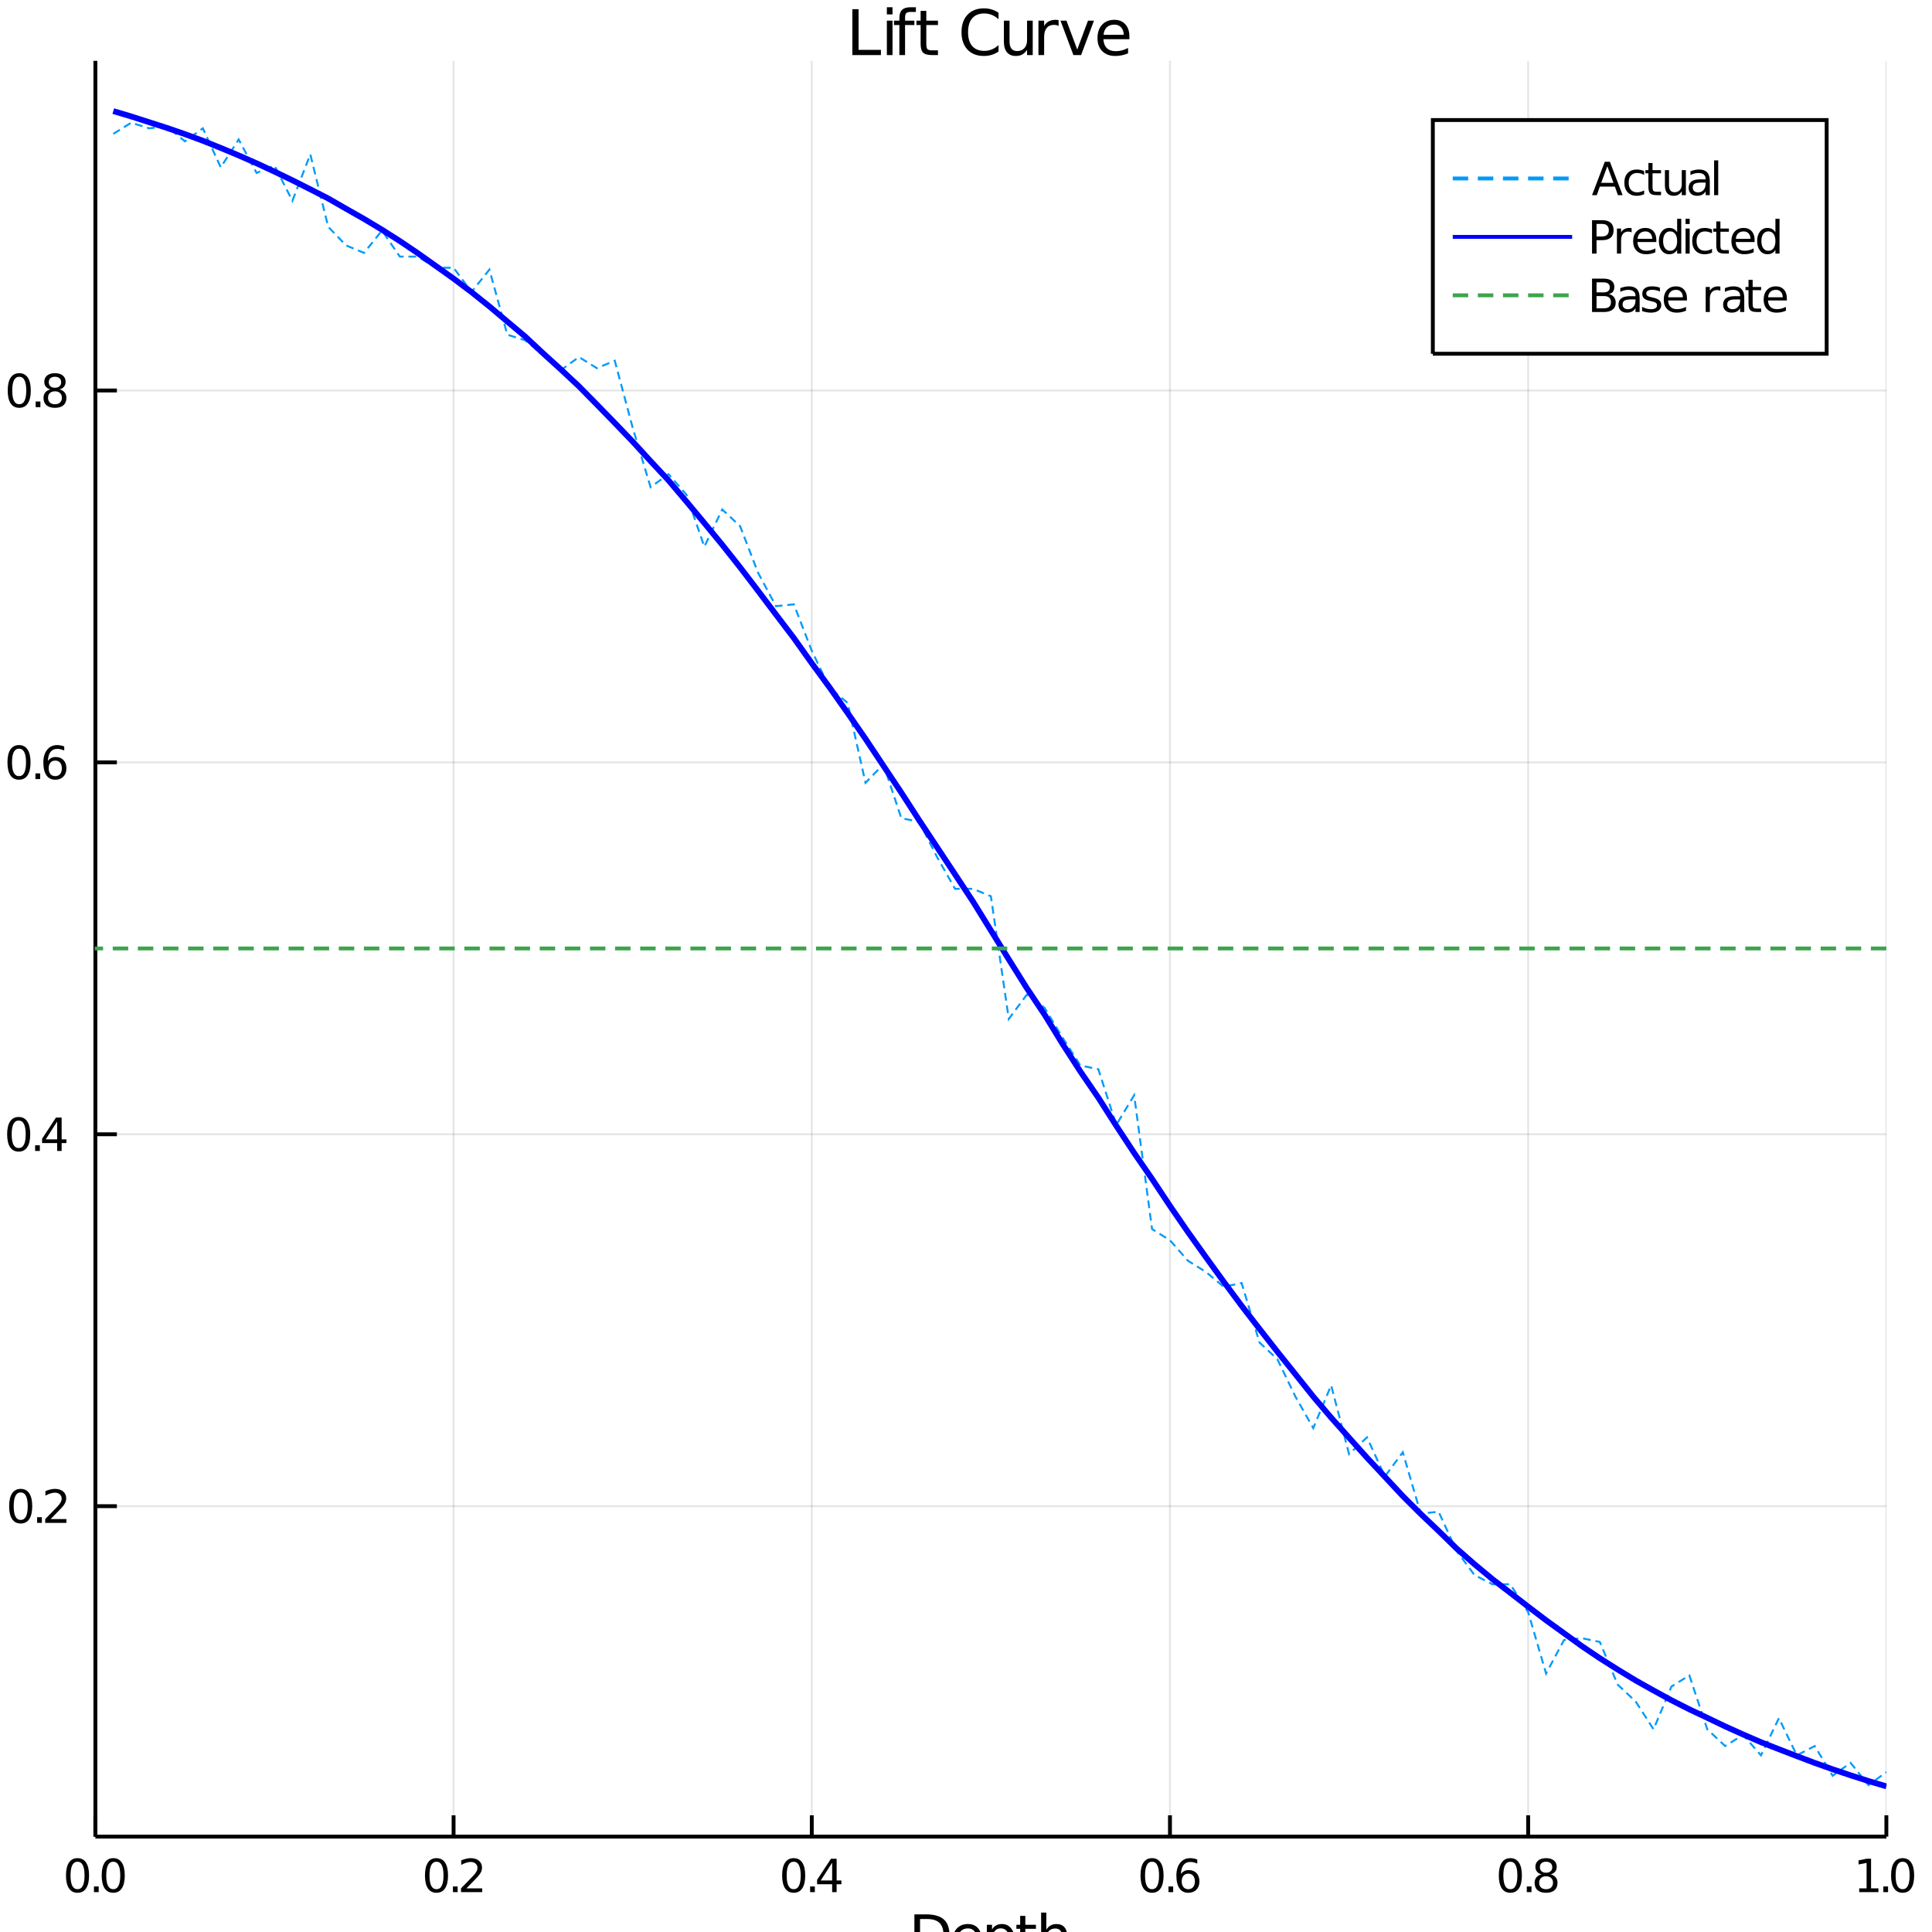 <?xml version="1.0" encoding="utf-8"?>
<svg xmlns="http://www.w3.org/2000/svg" xmlns:xlink="http://www.w3.org/1999/xlink" width="500" height="500" viewBox="0 0 2000 2000">
<rect x="0" y="0" width="2000" height="2000" fill="#333333" stroke="none"/>
<defs>
  <clipPath id="clip340">
    <rect x="0" y="0" width="2000" height="2000"/>
  </clipPath>
</defs>
<path clip-path="url(#clip340)" d="
M0 2000 L2000 2000 L2000 0 L0 0  Z
  " fill="#ffffff" fill-rule="evenodd" fill-opacity="1"/>
<defs>
  <clipPath id="clip341">
    <rect x="400" y="200" width="1401" height="1401"/>
  </clipPath>
</defs>
<path clip-path="url(#clip340)" d="
M98.74 1901.26 L1952.76 1901.26 L1952.76 62.992 L98.74 62.992  Z
  " fill="#ffffff" fill-rule="evenodd" fill-opacity="1"/>
<defs>
  <clipPath id="clip342">
    <rect x="98" y="62" width="1855" height="1839"/>
  </clipPath>
</defs>
<polyline clip-path="url(#clip342)" style="stroke:#000000; stroke-width:2; stroke-opacity:0.1; fill:none" points="
  98.74,1901.26 98.74,62.992 
  "/>
<polyline clip-path="url(#clip342)" style="stroke:#000000; stroke-width:2; stroke-opacity:0.1; fill:none" points="
  469.543,1901.26 469.543,62.992 
  "/>
<polyline clip-path="url(#clip342)" style="stroke:#000000; stroke-width:2; stroke-opacity:0.1; fill:none" points="
  840.346,1901.26 840.346,62.992 
  "/>
<polyline clip-path="url(#clip342)" style="stroke:#000000; stroke-width:2; stroke-opacity:0.1; fill:none" points="
  1211.15,1901.26 1211.15,62.992 
  "/>
<polyline clip-path="url(#clip342)" style="stroke:#000000; stroke-width:2; stroke-opacity:0.1; fill:none" points="
  1581.95,1901.26 1581.95,62.992 
  "/>
<polyline clip-path="url(#clip342)" style="stroke:#000000; stroke-width:2; stroke-opacity:0.1; fill:none" points="
  1952.76,1901.26 1952.76,62.992 
  "/>
<polyline clip-path="url(#clip340)" style="stroke:#000000; stroke-width:4; stroke-opacity:1; fill:none" points="
  98.74,1901.26 1952.76,1901.26 
  "/>
<polyline clip-path="url(#clip340)" style="stroke:#000000; stroke-width:4; stroke-opacity:1; fill:none" points="
  98.74,1901.26 98.74,1879.2 
  "/>
<polyline clip-path="url(#clip340)" style="stroke:#000000; stroke-width:4; stroke-opacity:1; fill:none" points="
  469.543,1901.26 469.543,1879.2 
  "/>
<polyline clip-path="url(#clip340)" style="stroke:#000000; stroke-width:4; stroke-opacity:1; fill:none" points="
  840.346,1901.26 840.346,1879.2 
  "/>
<polyline clip-path="url(#clip340)" style="stroke:#000000; stroke-width:4; stroke-opacity:1; fill:none" points="
  1211.15,1901.26 1211.15,1879.2 
  "/>
<polyline clip-path="url(#clip340)" style="stroke:#000000; stroke-width:4; stroke-opacity:1; fill:none" points="
  1581.95,1901.26 1581.95,1879.2 
  "/>
<polyline clip-path="url(#clip340)" style="stroke:#000000; stroke-width:4; stroke-opacity:1; fill:none" points="
  1952.76,1901.26 1952.76,1879.2 
  "/>
<path clip-path="url(#clip340)" d="M 0 0 M80.257 1927.25 Q76.645 1927.25 74.817 1930.82 Q73.011 1934.36 73.011 1941.49 Q73.011 1948.59 74.817 1952.16 Q76.645 1955.7 80.257 1955.7 Q83.891 1955.7 85.696 1952.16 Q87.525 1948.59 87.525 1941.49 Q87.525 1934.36 85.696 1930.82 Q83.891 1927.25 80.257 1927.25 M80.257 1923.55 Q86.067 1923.55 89.122 1928.15 Q92.201 1932.74 92.201 1941.49 Q92.201 1950.21 89.122 1954.82 Q86.067 1959.4 80.257 1959.4 Q74.446 1959.4 71.368 1954.82 Q68.312 1950.21 68.312 1941.49 Q68.312 1932.74 71.368 1928.15 Q74.446 1923.55 80.257 1923.55 Z" fill="#000000" fill-rule="evenodd" fill-opacity="1" /><path clip-path="url(#clip340)" d="M 0 0 M97.27 1952.85 L102.154 1952.85 L102.154 1958.73 L97.27 1958.73 L97.27 1952.85 Z" fill="#000000" fill-rule="evenodd" fill-opacity="1" /><path clip-path="url(#clip340)" d="M 0 0 M117.224 1927.25 Q113.613 1927.25 111.784 1930.82 Q109.979 1934.36 109.979 1941.49 Q109.979 1948.59 111.784 1952.16 Q113.613 1955.7 117.224 1955.7 Q120.858 1955.7 122.664 1952.16 Q124.492 1948.59 124.492 1941.49 Q124.492 1934.36 122.664 1930.82 Q120.858 1927.25 117.224 1927.25 M117.224 1923.55 Q123.034 1923.55 126.09 1928.15 Q129.168 1932.74 129.168 1941.49 Q129.168 1950.21 126.09 1954.82 Q123.034 1959.4 117.224 1959.4 Q111.414 1959.4 108.335 1954.82 Q105.279 1950.21 105.279 1941.49 Q105.279 1932.74 108.335 1928.15 Q111.414 1923.55 117.224 1923.55 Z" fill="#000000" fill-rule="evenodd" fill-opacity="1" /><path clip-path="url(#clip340)" d="M 0 0 M451.858 1927.25 Q448.247 1927.25 446.418 1930.82 Q444.613 1934.36 444.613 1941.49 Q444.613 1948.59 446.418 1952.16 Q448.247 1955.7 451.858 1955.7 Q455.492 1955.7 457.298 1952.16 Q459.127 1948.59 459.127 1941.49 Q459.127 1934.36 457.298 1930.82 Q455.492 1927.25 451.858 1927.25 M451.858 1923.55 Q457.668 1923.55 460.724 1928.15 Q463.803 1932.74 463.803 1941.49 Q463.803 1950.21 460.724 1954.82 Q457.668 1959.4 451.858 1959.4 Q446.048 1959.4 442.969 1954.82 Q439.914 1950.21 439.914 1941.49 Q439.914 1932.74 442.969 1928.15 Q446.048 1923.55 451.858 1923.55 Z" fill="#000000" fill-rule="evenodd" fill-opacity="1" /><path clip-path="url(#clip340)" d="M 0 0 M468.872 1952.85 L473.756 1952.85 L473.756 1958.73 L468.872 1958.73 L468.872 1952.85 Z" fill="#000000" fill-rule="evenodd" fill-opacity="1" /><path clip-path="url(#clip340)" d="M 0 0 M482.853 1954.8 L499.173 1954.8 L499.173 1958.73 L477.228 1958.73 L477.228 1954.8 Q479.89 1952.04 484.474 1947.41 Q489.08 1942.76 490.261 1941.42 Q492.506 1938.89 493.386 1937.16 Q494.289 1935.4 494.289 1933.71 Q494.289 1930.95 492.344 1929.22 Q490.423 1927.48 487.321 1927.48 Q485.122 1927.48 482.668 1928.25 Q480.238 1929.01 477.46 1930.56 L477.46 1925.84 Q480.284 1924.7 482.738 1924.13 Q485.191 1923.55 487.228 1923.55 Q492.599 1923.55 495.793 1926.23 Q498.988 1928.92 498.988 1933.41 Q498.988 1935.54 498.177 1937.46 Q497.39 1939.36 495.284 1941.95 Q494.705 1942.62 491.603 1945.84 Q488.502 1949.03 482.853 1954.8 Z" fill="#000000" fill-rule="evenodd" fill-opacity="1" /><path clip-path="url(#clip340)" d="M 0 0 M821.62 1927.25 Q818.009 1927.25 816.18 1930.82 Q814.374 1934.36 814.374 1941.49 Q814.374 1948.59 816.18 1952.16 Q818.009 1955.7 821.62 1955.7 Q825.254 1955.7 827.059 1952.16 Q828.888 1948.59 828.888 1941.49 Q828.888 1934.36 827.059 1930.82 Q825.254 1927.25 821.62 1927.25 M821.62 1923.55 Q827.43 1923.55 830.485 1928.15 Q833.564 1932.74 833.564 1941.49 Q833.564 1950.21 830.485 1954.82 Q827.43 1959.4 821.62 1959.4 Q815.81 1959.4 812.731 1954.82 Q809.675 1950.21 809.675 1941.49 Q809.675 1932.74 812.731 1928.15 Q815.81 1923.55 821.62 1923.55 Z" fill="#000000" fill-rule="evenodd" fill-opacity="1" /><path clip-path="url(#clip340)" d="M 0 0 M838.634 1952.85 L843.518 1952.85 L843.518 1958.73 L838.634 1958.73 L838.634 1952.85 Z" fill="#000000" fill-rule="evenodd" fill-opacity="1" /><path clip-path="url(#clip340)" d="M 0 0 M861.434 1928.25 L849.629 1946.69 L861.434 1946.69 L861.434 1928.25 M860.207 1924.17 L866.087 1924.17 L866.087 1946.69 L871.018 1946.69 L871.018 1950.58 L866.087 1950.58 L866.087 1958.73 L861.434 1958.73 L861.434 1950.58 L845.833 1950.58 L845.833 1946.07 L860.207 1924.17 Z" fill="#000000" fill-rule="evenodd" fill-opacity="1" /><path clip-path="url(#clip340)" d="M 0 0 M1192.58 1927.25 Q1188.97 1927.25 1187.15 1930.82 Q1185.34 1934.36 1185.34 1941.49 Q1185.34 1948.59 1187.15 1952.16 Q1188.97 1955.7 1192.58 1955.7 Q1196.22 1955.7 1198.02 1952.16 Q1199.85 1948.59 1199.85 1941.49 Q1199.85 1934.36 1198.02 1930.82 Q1196.22 1927.25 1192.58 1927.25 M1192.58 1923.55 Q1198.4 1923.55 1201.45 1928.15 Q1204.53 1932.74 1204.53 1941.49 Q1204.53 1950.21 1201.45 1954.82 Q1198.4 1959.4 1192.58 1959.4 Q1186.77 1959.4 1183.7 1954.82 Q1180.64 1950.21 1180.64 1941.49 Q1180.64 1932.74 1183.7 1928.15 Q1186.77 1923.55 1192.58 1923.55 Z" fill="#000000" fill-rule="evenodd" fill-opacity="1" /><path clip-path="url(#clip340)" d="M 0 0 M1209.6 1952.85 L1214.48 1952.85 L1214.48 1958.73 L1209.6 1958.73 L1209.6 1952.85 Z" fill="#000000" fill-rule="evenodd" fill-opacity="1" /><path clip-path="url(#clip340)" d="M 0 0 M1230.13 1939.59 Q1226.98 1939.59 1225.13 1941.74 Q1223.3 1943.89 1223.3 1947.64 Q1223.3 1951.37 1225.13 1953.55 Q1226.98 1955.7 1230.13 1955.7 Q1233.28 1955.7 1235.11 1953.55 Q1236.96 1951.37 1236.96 1947.64 Q1236.96 1943.89 1235.11 1941.74 Q1233.28 1939.59 1230.13 1939.59 M1239.41 1924.94 L1239.41 1929.19 Q1237.65 1928.36 1235.85 1927.92 Q1234.07 1927.48 1232.31 1927.48 Q1227.68 1927.48 1225.22 1930.61 Q1222.79 1933.73 1222.45 1940.05 Q1223.81 1938.04 1225.87 1936.97 Q1227.93 1935.88 1230.41 1935.88 Q1235.62 1935.88 1238.63 1939.06 Q1241.66 1942.2 1241.66 1947.64 Q1241.66 1952.97 1238.51 1956.19 Q1235.36 1959.4 1230.13 1959.4 Q1224.14 1959.4 1220.96 1954.82 Q1217.79 1950.21 1217.79 1941.49 Q1217.79 1933.29 1221.68 1928.43 Q1225.57 1923.55 1232.12 1923.55 Q1233.88 1923.55 1235.66 1923.89 Q1237.47 1924.24 1239.41 1924.94 Z" fill="#000000" fill-rule="evenodd" fill-opacity="1" /><path clip-path="url(#clip340)" d="M 0 0 M1563.52 1927.25 Q1559.9 1927.25 1558.08 1930.82 Q1556.27 1934.36 1556.27 1941.49 Q1556.27 1948.59 1558.08 1952.16 Q1559.9 1955.7 1563.52 1955.7 Q1567.15 1955.7 1568.96 1952.16 Q1570.78 1948.59 1570.78 1941.49 Q1570.78 1934.36 1568.96 1930.82 Q1567.15 1927.25 1563.52 1927.25 M1563.52 1923.55 Q1569.33 1923.55 1572.38 1928.15 Q1575.46 1932.74 1575.46 1941.49 Q1575.46 1950.21 1572.38 1954.82 Q1569.33 1959.4 1563.52 1959.4 Q1557.71 1959.4 1554.63 1954.82 Q1551.57 1950.21 1551.57 1941.49 Q1551.57 1932.74 1554.63 1928.15 Q1557.71 1923.55 1563.52 1923.55 Z" fill="#000000" fill-rule="evenodd" fill-opacity="1" /><path clip-path="url(#clip340)" d="M 0 0 M1580.53 1952.85 L1585.41 1952.85 L1585.41 1958.73 L1580.53 1958.73 L1580.53 1952.85 Z" fill="#000000" fill-rule="evenodd" fill-opacity="1" /><path clip-path="url(#clip340)" d="M 0 0 M1600.48 1942.32 Q1597.15 1942.32 1595.23 1944.1 Q1593.33 1945.88 1593.33 1949.01 Q1593.33 1952.13 1595.23 1953.92 Q1597.15 1955.7 1600.48 1955.7 Q1603.82 1955.7 1605.74 1953.92 Q1607.66 1952.11 1607.66 1949.01 Q1607.66 1945.88 1605.74 1944.1 Q1603.84 1942.32 1600.48 1942.32 M1595.81 1940.33 Q1592.8 1939.59 1591.11 1937.53 Q1589.44 1935.47 1589.44 1932.51 Q1589.44 1928.36 1592.38 1925.95 Q1595.34 1923.55 1600.48 1923.55 Q1605.64 1923.55 1608.58 1925.95 Q1611.52 1928.36 1611.52 1932.51 Q1611.52 1935.47 1609.83 1937.53 Q1608.17 1939.59 1605.18 1940.33 Q1608.56 1941.12 1610.44 1943.41 Q1612.33 1945.7 1612.33 1949.01 Q1612.33 1954.03 1609.26 1956.72 Q1606.2 1959.4 1600.48 1959.4 Q1594.77 1959.4 1591.69 1956.72 Q1588.63 1954.03 1588.63 1949.01 Q1588.63 1945.7 1590.53 1943.41 Q1592.43 1941.12 1595.81 1940.33 M1594.09 1932.94 Q1594.09 1935.63 1595.76 1937.13 Q1597.45 1938.64 1600.48 1938.64 Q1603.49 1938.64 1605.18 1937.13 Q1606.89 1935.63 1606.89 1932.94 Q1606.89 1930.26 1605.18 1928.76 Q1603.49 1927.25 1600.48 1927.25 Q1597.45 1927.25 1595.76 1928.76 Q1594.09 1930.26 1594.09 1932.94 Z" fill="#000000" fill-rule="evenodd" fill-opacity="1" /><path clip-path="url(#clip340)" d="M 0 0 M1924.65 1954.8 L1932.29 1954.8 L1932.29 1928.43 L1923.98 1930.1 L1923.98 1925.84 L1932.25 1924.17 L1936.92 1924.17 L1936.92 1954.8 L1944.56 1954.8 L1944.56 1958.73 L1924.65 1958.73 L1924.65 1954.8 Z" fill="#000000" fill-rule="evenodd" fill-opacity="1" /><path clip-path="url(#clip340)" d="M 0 0 M1949.63 1952.85 L1954.52 1952.85 L1954.52 1958.73 L1949.63 1958.73 L1949.63 1952.85 Z" fill="#000000" fill-rule="evenodd" fill-opacity="1" /><path clip-path="url(#clip340)" d="M 0 0 M1969.58 1927.25 Q1965.97 1927.25 1964.14 1930.82 Q1962.34 1934.36 1962.34 1941.49 Q1962.34 1948.59 1964.14 1952.16 Q1965.97 1955.7 1969.58 1955.7 Q1973.22 1955.7 1975.02 1952.16 Q1976.85 1948.59 1976.85 1941.49 Q1976.85 1934.36 1975.02 1930.82 Q1973.22 1927.25 1969.58 1927.25 M1969.58 1923.55 Q1975.39 1923.55 1978.45 1928.15 Q1981.53 1932.74 1981.53 1941.49 Q1981.53 1950.21 1978.45 1954.82 Q1975.39 1959.4 1969.58 1959.4 Q1963.77 1959.4 1960.7 1954.82 Q1957.64 1950.21 1957.64 1941.49 Q1957.64 1932.74 1960.7 1928.15 Q1963.77 1923.55 1969.58 1923.55 Z" fill="#000000" fill-rule="evenodd" fill-opacity="1" /><path clip-path="url(#clip340)" d="M 0 0 M952.427 1986.54 L952.427 2020.14 L959.487 2020.14 Q968.428 2020.14 972.565 2016.09 Q976.732 2012.03 976.732 2003.3 Q976.732 1994.62 972.565 1990.59 Q968.428 1986.54 959.487 1986.54 L952.427 1986.54 M946.582 1981.74 L958.59 1981.74 Q971.148 1981.74 977.021 1986.98 Q982.895 1992.19 982.895 2003.3 Q982.895 2014.47 976.993 2019.7 Q971.09 2024.94 958.59 2024.94 L946.582 2024.94 L946.582 1981.74 Z" fill="#000000" fill-rule="evenodd" fill-opacity="1" /><path clip-path="url(#clip340)" d="M 0 0 M1016.2 2007.41 L1016.2 2010.01 L991.72 2010.01 Q992.068 2015.51 995.019 2018.4 Q997.999 2021.27 1003.29 2021.27 Q1006.36 2021.27 1009.23 2020.51 Q1012.12 2019.76 1014.96 2018.26 L1014.96 2023.29 Q1012.09 2024.51 1009.08 2025.14 Q1006.07 2025.78 1002.98 2025.78 Q995.222 2025.78 990.679 2021.27 Q986.165 2016.75 986.165 2009.05 Q986.165 2001.1 990.447 1996.44 Q994.759 1991.75 1002.05 1991.75 Q1008.59 1991.75 1012.38 1995.98 Q1016.2 2000.17 1016.2 2007.41 M1010.88 2005.84 Q1010.82 2001.47 1008.42 1998.87 Q1006.04 1996.27 1002.11 1996.27 Q997.652 1996.27 994.961 1998.78 Q992.299 2001.3 991.894 2005.87 L1010.88 2005.84 Z" fill="#000000" fill-rule="evenodd" fill-opacity="1" /><path clip-path="url(#clip340)" d="M 0 0 M1026.93 2020.08 L1026.93 2037.27 L1021.58 2037.27 L1021.58 1992.53 L1026.93 1992.53 L1026.93 1997.45 Q1028.61 1994.56 1031.16 1993.17 Q1033.73 1991.75 1037.29 1991.75 Q1043.2 1991.75 1046.87 1996.44 Q1050.57 2001.13 1050.57 2008.77 Q1050.57 2016.4 1046.87 2021.09 Q1043.2 2025.78 1037.29 2025.78 Q1033.73 2025.78 1031.16 2024.39 Q1028.61 2022.97 1026.93 2020.08 M1045.05 2008.77 Q1045.05 2002.89 1042.62 1999.56 Q1040.22 1996.21 1035.99 1996.21 Q1031.77 1996.21 1029.34 1999.56 Q1026.93 2002.89 1026.93 2008.77 Q1026.93 2014.64 1029.34 2018 Q1031.77 2021.32 1035.99 2021.32 Q1040.22 2021.32 1042.62 2018 Q1045.05 2014.64 1045.05 2008.77 Z" fill="#000000" fill-rule="evenodd" fill-opacity="1" /><path clip-path="url(#clip340)" d="M 0 0 M1061.42 1983.33 L1061.42 1992.53 L1072.39 1992.53 L1072.39 1996.67 L1061.42 1996.67 L1061.42 2014.26 Q1061.42 2018.23 1062.5 2019.36 Q1063.6 2020.48 1066.92 2020.48 L1072.39 2020.48 L1072.39 2024.94 L1066.92 2024.94 Q1060.76 2024.94 1058.42 2022.65 Q1056.07 2020.34 1056.07 2014.26 L1056.07 1996.67 L1052.17 1996.67 L1052.17 1992.53 L1056.07 1992.53 L1056.07 1983.33 L1061.42 1983.33 Z" fill="#000000" fill-rule="evenodd" fill-opacity="1" /><path clip-path="url(#clip340)" d="M 0 0 M1104.91 2005.38 L1104.91 2024.94 L1099.59 2024.94 L1099.59 2005.55 Q1099.59 2000.95 1097.8 1998.67 Q1096 1996.38 1092.41 1996.38 Q1088.1 1996.38 1085.61 1999.13 Q1083.13 2001.88 1083.13 2006.62 L1083.13 2024.94 L1077.77 2024.94 L1077.77 1979.92 L1083.13 1979.92 L1083.13 1997.57 Q1085.04 1994.64 1087.61 1993.2 Q1090.22 1991.75 1093.6 1991.75 Q1099.19 1991.75 1102.05 1995.22 Q1104.91 1998.67 1104.91 2005.38 Z" fill="#000000" fill-rule="evenodd" fill-opacity="1" /><polyline clip-path="url(#clip342)" style="stroke:#000000; stroke-width:2; stroke-opacity:0.1; fill:none" points="
  98.74,1559.18 1952.76,1559.18 
  "/>
<polyline clip-path="url(#clip342)" style="stroke:#000000; stroke-width:2; stroke-opacity:0.1; fill:none" points="
  98.74,1174.2 1952.76,1174.2 
  "/>
<polyline clip-path="url(#clip342)" style="stroke:#000000; stroke-width:2; stroke-opacity:0.1; fill:none" points="
  98.74,789.212 1952.76,789.212 
  "/>
<polyline clip-path="url(#clip342)" style="stroke:#000000; stroke-width:2; stroke-opacity:0.1; fill:none" points="
  98.74,404.227 1952.76,404.227 
  "/>
<polyline clip-path="url(#clip340)" style="stroke:#000000; stroke-width:4; stroke-opacity:1; fill:none" points="
  98.74,1901.26 98.74,62.992 
  "/>
<polyline clip-path="url(#clip340)" style="stroke:#000000; stroke-width:4; stroke-opacity:1; fill:none" points="
  98.74,1559.18 120.988,1559.18 
  "/>
<polyline clip-path="url(#clip340)" style="stroke:#000000; stroke-width:4; stroke-opacity:1; fill:none" points="
  98.74,1174.2 120.988,1174.2 
  "/>
<polyline clip-path="url(#clip340)" style="stroke:#000000; stroke-width:4; stroke-opacity:1; fill:none" points="
  98.74,789.212 120.988,789.212 
  "/>
<polyline clip-path="url(#clip340)" style="stroke:#000000; stroke-width:4; stroke-opacity:1; fill:none" points="
  98.74,404.227 120.988,404.227 
  "/>
<path clip-path="url(#clip340)" d="M 0 0 M21.426 1544.98 Q17.814 1544.98 15.986 1548.55 Q14.18 1552.09 14.18 1559.22 Q14.18 1566.32 15.986 1569.89 Q17.814 1573.43 21.426 1573.43 Q25.06 1573.43 26.865 1569.89 Q28.694 1566.32 28.694 1559.22 Q28.694 1552.09 26.865 1548.55 Q25.06 1544.98 21.426 1544.98 M21.426 1541.28 Q27.236 1541.28 30.291 1545.88 Q33.37 1550.47 33.37 1559.22 Q33.37 1567.94 30.291 1572.55 Q27.236 1577.13 21.426 1577.13 Q15.615 1577.13 12.537 1572.55 Q9.481 1567.94 9.481 1559.22 Q9.481 1550.47 12.537 1545.88 Q15.615 1541.28 21.426 1541.28 Z" fill="#000000" fill-rule="evenodd" fill-opacity="1" /><path clip-path="url(#clip340)" d="M 0 0 M38.439 1570.58 L43.324 1570.58 L43.324 1576.46 L38.439 1576.46 L38.439 1570.58 Z" fill="#000000" fill-rule="evenodd" fill-opacity="1" /><path clip-path="url(#clip340)" d="M 0 0 M52.421 1572.53 L68.74 1572.53 L68.74 1576.46 L46.796 1576.46 L46.796 1572.53 Q49.458 1569.77 54.041 1565.14 Q58.648 1560.49 59.828 1559.15 Q62.074 1556.63 62.953 1554.89 Q63.856 1553.13 63.856 1551.44 Q63.856 1548.69 61.911 1546.95 Q59.99 1545.21 56.888 1545.21 Q54.689 1545.21 52.236 1545.98 Q49.805 1546.74 47.027 1548.29 L47.027 1543.57 Q49.851 1542.44 52.305 1541.86 Q54.759 1541.28 56.796 1541.28 Q62.166 1541.28 65.361 1543.96 Q68.555 1546.65 68.555 1551.14 Q68.555 1553.27 67.745 1555.19 Q66.958 1557.09 64.851 1559.68 Q64.273 1560.35 61.171 1563.57 Q58.069 1566.76 52.421 1572.53 Z" fill="#000000" fill-rule="evenodd" fill-opacity="1" /><path clip-path="url(#clip340)" d="M 0 0 M19.342 1160 Q15.731 1160 13.902 1163.56 Q12.097 1167.1 12.097 1174.23 Q12.097 1181.34 13.902 1184.9 Q15.731 1188.45 19.342 1188.45 Q22.977 1188.45 24.782 1184.9 Q26.611 1181.34 26.611 1174.23 Q26.611 1167.1 24.782 1163.56 Q22.977 1160 19.342 1160 M19.342 1156.29 Q25.152 1156.29 28.208 1160.9 Q31.287 1165.48 31.287 1174.23 Q31.287 1182.96 28.208 1187.57 Q25.152 1192.15 19.342 1192.15 Q13.532 1192.15 10.453 1187.57 Q7.398 1182.96 7.398 1174.23 Q7.398 1165.48 10.453 1160.9 Q13.532 1156.29 19.342 1156.29 Z" fill="#000000" fill-rule="evenodd" fill-opacity="1" /><path clip-path="url(#clip340)" d="M 0 0 M36.356 1185.6 L41.24 1185.6 L41.24 1191.48 L36.356 1191.48 L36.356 1185.6 Z" fill="#000000" fill-rule="evenodd" fill-opacity="1" /><path clip-path="url(#clip340)" d="M 0 0 M59.157 1160.99 L47.351 1179.44 L59.157 1179.44 L59.157 1160.99 M57.93 1156.92 L63.81 1156.92 L63.81 1179.44 L68.74 1179.44 L68.74 1183.33 L63.81 1183.33 L63.81 1191.48 L59.157 1191.48 L59.157 1183.33 L43.555 1183.33 L43.555 1178.82 L57.93 1156.92 Z" fill="#000000" fill-rule="evenodd" fill-opacity="1" /><path clip-path="url(#clip340)" d="M 0 0 M19.666 775.011 Q16.055 775.011 14.227 778.576 Q12.421 782.117 12.421 789.247 Q12.421 796.353 14.227 799.918 Q16.055 803.46 19.666 803.46 Q23.301 803.46 25.106 799.918 Q26.935 796.353 26.935 789.247 Q26.935 782.117 25.106 778.576 Q23.301 775.011 19.666 775.011 M19.666 771.307 Q25.477 771.307 28.532 775.914 Q31.611 780.497 31.611 789.247 Q31.611 797.974 28.532 802.58 Q25.477 807.163 19.666 807.163 Q13.856 807.163 10.777 802.58 Q7.722 797.974 7.722 789.247 Q7.722 780.497 10.777 775.914 Q13.856 771.307 19.666 771.307 Z" fill="#000000" fill-rule="evenodd" fill-opacity="1" /><path clip-path="url(#clip340)" d="M 0 0 M36.68 800.613 L41.564 800.613 L41.564 806.492 L36.68 806.492 L36.68 800.613 Z" fill="#000000" fill-rule="evenodd" fill-opacity="1" /><path clip-path="url(#clip340)" d="M 0 0 M57.212 787.349 Q54.064 787.349 52.212 789.501 Q50.384 791.654 50.384 795.404 Q50.384 799.131 52.212 801.307 Q54.064 803.46 57.212 803.46 Q60.361 803.46 62.189 801.307 Q64.041 799.131 64.041 795.404 Q64.041 791.654 62.189 789.501 Q60.361 787.349 57.212 787.349 M66.495 772.696 L66.495 776.955 Q64.736 776.122 62.93 775.682 Q61.148 775.242 59.388 775.242 Q54.759 775.242 52.305 778.367 Q49.874 781.492 49.527 787.812 Q50.893 785.798 52.953 784.733 Q55.013 783.645 57.49 783.645 Q62.699 783.645 65.708 786.816 Q68.74 789.964 68.74 795.404 Q68.74 800.728 65.592 803.946 Q62.444 807.163 57.212 807.163 Q51.217 807.163 48.046 802.58 Q44.874 797.974 44.874 789.247 Q44.874 781.052 48.763 776.191 Q52.652 771.307 59.203 771.307 Q60.962 771.307 62.745 771.654 Q64.55 772.002 66.495 772.696 Z" fill="#000000" fill-rule="evenodd" fill-opacity="1" /><path clip-path="url(#clip340)" d="M 0 0 M19.921 390.025 Q16.31 390.025 14.481 393.59 Q12.676 397.132 12.676 404.261 Q12.676 411.368 14.481 414.933 Q16.31 418.474 19.921 418.474 Q23.555 418.474 25.361 414.933 Q27.189 411.368 27.189 404.261 Q27.189 397.132 25.361 393.59 Q23.555 390.025 19.921 390.025 M19.921 386.322 Q25.731 386.322 28.787 390.928 Q31.865 395.511 31.865 404.261 Q31.865 412.988 28.787 417.595 Q25.731 422.178 19.921 422.178 Q14.111 422.178 11.032 417.595 Q7.977 412.988 7.977 404.261 Q7.977 395.511 11.032 390.928 Q14.111 386.322 19.921 386.322 Z" fill="#000000" fill-rule="evenodd" fill-opacity="1" /><path clip-path="url(#clip340)" d="M 0 0 M36.935 415.627 L41.819 415.627 L41.819 421.507 L36.935 421.507 L36.935 415.627 Z" fill="#000000" fill-rule="evenodd" fill-opacity="1" /><path clip-path="url(#clip340)" d="M 0 0 M56.888 405.095 Q53.555 405.095 51.634 406.877 Q49.736 408.66 49.736 411.785 Q49.736 414.91 51.634 416.692 Q53.555 418.474 56.888 418.474 Q60.222 418.474 62.143 416.692 Q64.064 414.886 64.064 411.785 Q64.064 408.66 62.143 406.877 Q60.245 405.095 56.888 405.095 M52.212 403.104 Q49.203 402.363 47.513 400.303 Q45.847 398.243 45.847 395.28 Q45.847 391.136 48.787 388.729 Q51.749 386.322 56.888 386.322 Q62.05 386.322 64.99 388.729 Q67.93 391.136 67.93 395.28 Q67.93 398.243 66.24 400.303 Q64.573 402.363 61.587 403.104 Q64.967 403.891 66.842 406.183 Q68.74 408.474 68.74 411.785 Q68.74 416.808 65.662 419.493 Q62.606 422.178 56.888 422.178 Q51.171 422.178 48.092 419.493 Q45.037 416.808 45.037 411.785 Q45.037 408.474 46.935 406.183 Q48.833 403.891 52.212 403.104 M50.499 395.72 Q50.499 398.405 52.166 399.91 Q53.856 401.414 56.888 401.414 Q59.898 401.414 61.587 399.91 Q63.3 398.405 63.3 395.72 Q63.3 393.035 61.587 391.53 Q59.898 390.025 56.888 390.025 Q53.856 390.025 52.166 391.53 Q50.499 393.035 50.499 395.72 Z" fill="#000000" fill-rule="evenodd" fill-opacity="1" /><path clip-path="url(#clip340)" d="M 0 0 M-35.817 1159.9 Q-35.18 1158.02 -33.097 1156.26 Q-31.013 1154.46 -27.368 1152.67 L-15.562 1146.74 L-15.562 1153.02 L-26.644 1158.54 Q-30.985 1160.68 -32.402 1162.71 Q-33.82 1164.71 -33.82 1168.18 L-33.82 1174.54 L-15.562 1174.54 L-15.562 1180.39 L-58.762 1180.39 L-58.762 1167.19 Q-58.762 1159.79 -55.666 1156.14 Q-52.57 1152.5 -46.32 1152.5 Q-42.24 1152.5 -39.549 1154.41 Q-36.858 1156.29 -35.817 1159.9 M-53.959 1174.54 L-38.623 1174.54 L-38.623 1167.19 Q-38.623 1162.97 -40.562 1160.83 Q-42.53 1158.66 -46.32 1158.66 Q-50.111 1158.66 -52.02 1160.83 Q-53.959 1162.97 -53.959 1167.19 L-53.959 1174.54 Z" fill="#000000" fill-rule="evenodd" fill-opacity="1" /><path clip-path="url(#clip340)" d="M 0 0 M-33.097 1116.1 L-30.493 1116.1 L-30.493 1140.57 Q-24.995 1140.23 -22.101 1137.28 Q-19.237 1134.3 -19.237 1129 Q-19.237 1125.93 -19.989 1123.07 Q-20.741 1120.18 -22.246 1117.34 L-17.211 1117.34 Q-15.996 1120.2 -15.36 1123.21 Q-14.723 1126.22 -14.723 1129.32 Q-14.723 1137.07 -19.237 1141.62 Q-23.751 1146.13 -31.447 1146.13 Q-39.405 1146.13 -44.063 1141.85 Q-48.751 1137.54 -48.751 1130.24 Q-48.751 1123.71 -44.526 1119.91 Q-40.331 1116.1 -33.097 1116.1 M-34.659 1121.42 Q-39.028 1121.48 -41.633 1123.88 Q-44.237 1126.25 -44.237 1130.19 Q-44.237 1134.64 -41.719 1137.33 Q-39.202 1140 -34.63 1140.4 L-34.659 1121.42 Z" fill="#000000" fill-rule="evenodd" fill-opacity="1" /><path clip-path="url(#clip340)" d="M 0 0 M-47.014 1089.85 L-41.98 1089.85 Q-43.137 1092.11 -43.716 1094.54 Q-44.295 1096.97 -44.295 1099.57 Q-44.295 1103.54 -43.079 1105.53 Q-41.864 1107.5 -39.434 1107.5 Q-37.582 1107.5 -36.511 1106.08 Q-35.469 1104.67 -34.515 1100.38 L-34.109 1098.56 Q-32.894 1092.89 -30.666 1090.52 Q-28.467 1088.11 -24.503 1088.11 Q-19.989 1088.11 -17.356 1091.7 Q-14.723 1095.26 -14.723 1101.51 Q-14.723 1104.12 -15.244 1106.95 Q-15.736 1109.76 -16.748 1112.88 L-22.246 1112.88 Q-20.712 1109.93 -19.931 1107.07 Q-19.179 1104.2 -19.179 1101.4 Q-19.179 1097.63 -20.452 1095.61 Q-21.754 1093.58 -24.098 1093.58 Q-26.268 1093.58 -27.425 1095.06 Q-28.583 1096.51 -29.654 1101.45 L-30.087 1103.31 Q-31.129 1108.25 -33.27 1110.45 Q-35.441 1112.65 -39.202 1112.65 Q-43.774 1112.65 -46.262 1109.41 Q-48.751 1106.17 -48.751 1100.21 Q-48.751 1097.26 -48.317 1094.65 Q-47.883 1092.05 -47.014 1089.85 Z" fill="#000000" fill-rule="evenodd" fill-opacity="1" /><path clip-path="url(#clip340)" d="M 0 0 M-20.423 1077.38 L-3.236 1077.38 L-3.236 1082.73 L-47.969 1082.73 L-47.969 1077.38 L-43.05 1077.38 Q-45.944 1075.7 -47.333 1073.16 Q-48.751 1070.58 -48.751 1067.02 Q-48.751 1061.12 -44.063 1057.44 Q-39.376 1053.74 -31.737 1053.74 Q-24.098 1053.74 -19.41 1057.44 Q-14.723 1061.12 -14.723 1067.02 Q-14.723 1070.58 -16.112 1073.16 Q-17.53 1075.7 -20.423 1077.38 M-31.737 1059.27 Q-37.611 1059.27 -40.938 1061.7 Q-44.295 1064.1 -44.295 1068.32 Q-44.295 1072.55 -40.938 1074.98 Q-37.611 1077.38 -31.737 1077.38 Q-25.863 1077.38 -22.506 1074.98 Q-19.179 1072.55 -19.179 1068.32 Q-19.179 1064.1 -22.506 1061.7 Q-25.863 1059.27 -31.737 1059.27 Z" fill="#000000" fill-rule="evenodd" fill-opacity="1" /><path clip-path="url(#clip340)" d="M 0 0 M-44.237 1035.6 Q-44.237 1039.88 -40.88 1042.37 Q-37.553 1044.86 -31.737 1044.86 Q-25.921 1044.86 -22.564 1042.4 Q-19.237 1039.91 -19.237 1035.6 Q-19.237 1031.34 -22.593 1028.86 Q-25.95 1026.37 -31.737 1026.37 Q-37.495 1026.37 -40.851 1028.86 Q-44.237 1031.34 -44.237 1035.6 M-48.751 1035.6 Q-48.751 1028.65 -44.237 1024.69 Q-39.723 1020.73 -31.737 1020.73 Q-23.78 1020.73 -19.237 1024.69 Q-14.723 1028.65 -14.723 1035.6 Q-14.723 1042.57 -19.237 1046.54 Q-23.78 1050.47 -31.737 1050.47 Q-39.723 1050.47 -44.237 1046.54 Q-48.751 1042.57 -48.751 1035.6 Z" fill="#000000" fill-rule="evenodd" fill-opacity="1" /><path clip-path="url(#clip340)" d="M 0 0 M-35.122 988.202 L-15.562 988.202 L-15.562 993.526 L-34.949 993.526 Q-39.549 993.526 -41.835 995.32 Q-44.121 997.114 -44.121 1000.7 Q-44.121 1005.01 -41.372 1007.5 Q-38.623 1009.99 -33.878 1009.99 L-15.562 1009.99 L-15.562 1015.34 L-47.969 1015.34 L-47.969 1009.99 L-42.935 1009.99 Q-45.857 1008.08 -47.304 1005.51 Q-48.751 1002.9 -48.751 999.516 Q-48.751 993.931 -45.278 991.067 Q-41.835 988.202 -35.122 988.202 Z" fill="#000000" fill-rule="evenodd" fill-opacity="1" /><path clip-path="url(#clip340)" d="M 0 0 M-47.014 961.958 L-41.98 961.958 Q-43.137 964.215 -43.716 966.646 Q-44.295 969.076 -44.295 971.68 Q-44.295 975.645 -43.079 977.641 Q-41.864 979.609 -39.434 979.609 Q-37.582 979.609 -36.511 978.191 Q-35.469 976.773 -34.515 972.491 L-34.109 970.668 Q-32.894 964.996 -30.666 962.624 Q-28.467 960.222 -24.503 960.222 Q-19.989 960.222 -17.356 963.81 Q-14.723 967.369 -14.723 973.619 Q-14.723 976.223 -15.244 979.059 Q-15.736 981.866 -16.748 984.991 L-22.246 984.991 Q-20.712 982.039 -19.931 979.175 Q-19.179 976.31 -19.179 973.503 Q-19.179 969.742 -20.452 967.716 Q-21.754 965.691 -24.098 965.691 Q-26.268 965.691 -27.425 967.167 Q-28.583 968.613 -29.654 973.561 L-30.087 975.413 Q-31.129 980.361 -33.27 982.56 Q-35.441 984.759 -39.202 984.759 Q-43.774 984.759 -46.262 981.518 Q-48.751 978.278 -48.751 972.317 Q-48.751 969.366 -48.317 966.761 Q-47.883 964.157 -47.014 961.958 Z" fill="#000000" fill-rule="evenodd" fill-opacity="1" /><path clip-path="url(#clip340)" d="M 0 0 M-33.097 926.918 L-30.493 926.918 L-30.493 951.397 Q-24.995 951.05 -22.101 948.098 Q-19.237 945.118 -19.237 939.823 Q-19.237 936.756 -19.989 933.891 Q-20.741 930.998 -22.246 928.162 L-17.211 928.162 Q-15.996 931.027 -15.36 934.036 Q-14.723 937.045 -14.723 940.141 Q-14.723 947.896 -19.237 952.439 Q-23.751 956.953 -31.447 956.953 Q-39.405 956.953 -44.063 952.67 Q-48.751 948.359 -48.751 941.067 Q-48.751 934.528 -44.526 930.737 Q-40.331 926.918 -33.097 926.918 M-34.659 932.242 Q-39.028 932.3 -41.633 934.701 Q-44.237 937.074 -44.237 941.009 Q-44.237 945.465 -41.719 948.156 Q-39.202 950.818 -34.63 951.223 L-34.659 932.242 Z" fill="#000000" fill-rule="evenodd" fill-opacity="1" /><path clip-path="url(#clip340)" d="M 0 0 M-35.817 881.779 Q-35.18 879.899 -33.097 878.133 Q-31.013 876.34 -27.368 874.546 L-15.562 868.614 L-15.562 874.893 L-26.644 880.419 Q-30.985 882.561 -32.402 884.586 Q-33.82 886.583 -33.82 890.055 L-33.82 896.42 L-15.562 896.42 L-15.562 902.265 L-58.762 902.265 L-58.762 889.071 Q-58.762 881.664 -55.666 878.018 Q-52.57 874.372 -46.32 874.372 Q-42.24 874.372 -39.549 876.282 Q-36.858 878.162 -35.817 881.779 M-53.959 896.42 L-38.623 896.42 L-38.623 889.071 Q-38.623 884.846 -40.562 882.705 Q-42.53 880.535 -46.32 880.535 Q-50.111 880.535 -52.02 882.705 Q-53.959 884.846 -53.959 889.071 L-53.959 896.42 Z" fill="#000000" fill-rule="evenodd" fill-opacity="1" /><path clip-path="url(#clip340)" d="M 0 0 M-31.852 849.604 Q-31.852 856.056 -30.377 858.544 Q-28.901 861.033 -25.342 861.033 Q-22.506 861.033 -20.828 859.181 Q-19.179 857.3 -19.179 854.088 Q-19.179 849.661 -22.304 846.999 Q-25.458 844.308 -30.666 844.308 L-31.852 844.308 L-31.852 849.604 M-34.052 838.984 L-15.562 838.984 L-15.562 844.308 L-20.481 844.308 Q-17.53 846.131 -16.112 848.851 Q-14.723 851.571 -14.723 855.506 Q-14.723 860.483 -17.501 863.434 Q-20.308 866.357 -24.995 866.357 Q-30.464 866.357 -33.241 862.711 Q-36.019 859.036 -36.019 851.774 L-36.019 844.308 L-36.54 844.308 Q-40.215 844.308 -42.211 846.739 Q-44.237 849.141 -44.237 853.51 Q-44.237 856.288 -43.571 858.921 Q-42.906 861.554 -41.575 863.984 L-46.494 863.984 Q-47.622 861.062 -48.172 858.313 Q-48.751 855.564 -48.751 852.96 Q-48.751 845.929 -45.105 842.457 Q-41.459 838.984 -34.052 838.984 Z" fill="#000000" fill-rule="evenodd" fill-opacity="1" /><path clip-path="url(#clip340)" d="M 0 0 M-57.171 828.134 L-47.969 828.134 L-47.969 817.167 L-43.832 817.167 L-43.832 828.134 L-26.239 828.134 Q-22.275 828.134 -21.147 827.063 Q-20.018 825.964 -20.018 822.636 L-20.018 817.167 L-15.562 817.167 L-15.562 822.636 Q-15.562 828.799 -17.848 831.143 Q-20.163 833.487 -26.239 833.487 L-43.832 833.487 L-43.832 837.393 L-47.969 837.393 L-47.969 833.487 L-57.171 833.487 L-57.171 828.134 Z" fill="#000000" fill-rule="evenodd" fill-opacity="1" /><path clip-path="url(#clip340)" d="M 0 0 M-33.097 783.863 L-30.493 783.863 L-30.493 808.342 Q-24.995 807.995 -22.101 805.044 Q-19.237 802.063 -19.237 796.768 Q-19.237 793.701 -19.989 790.836 Q-20.741 787.943 -22.246 785.107 L-17.211 785.107 Q-15.996 787.972 -15.36 790.981 Q-14.723 793.99 -14.723 797.086 Q-14.723 804.841 -19.237 809.384 Q-23.751 813.898 -31.447 813.898 Q-39.405 813.898 -44.063 809.615 Q-48.751 805.304 -48.751 798.012 Q-48.751 791.473 -44.526 787.683 Q-40.331 783.863 -33.097 783.863 M-34.659 789.187 Q-39.028 789.245 -41.633 791.647 Q-44.237 794.019 -44.237 797.955 Q-44.237 802.411 -41.719 805.101 Q-39.202 807.763 -34.63 808.169 L-34.659 789.187 Z" fill="#000000" fill-rule="evenodd" fill-opacity="1" /><path clip-path="url(#clip340)" d="M 0 0 M882.36 9.504 L888.79 9.504 L888.79 51.613 L911.929 51.613 L911.929 57.024 L882.36 57.024 L882.36 9.504 Z" fill="#000000" fill-rule="evenodd" fill-opacity="1" /><path clip-path="url(#clip340)" d="M 0 0 M918.072 21.376 L923.929 21.376 L923.929 57.024 L918.072 57.024 L918.072 21.376 M918.072 7.499 L923.929 7.499 L923.929 14.915 L918.072 14.915 L918.072 7.499 Z" fill="#000000" fill-rule="evenodd" fill-opacity="1" /><path clip-path="url(#clip340)" d="M 0 0 M948.118 7.499 L948.118 12.369 L942.516 12.369 Q939.365 12.369 938.124 13.642 Q936.915 14.915 936.915 18.225 L936.915 21.376 L946.559 21.376 L946.559 25.927 L936.915 25.927 L936.915 57.024 L931.026 57.024 L931.026 25.927 L925.424 25.927 L925.424 21.376 L931.026 21.376 L931.026 18.893 Q931.026 12.941 933.795 10.236 Q936.564 7.499 942.58 7.499 L948.118 7.499 Z" fill="#000000" fill-rule="evenodd" fill-opacity="1" /><path clip-path="url(#clip340)" d="M 0 0 M958.908 11.255 L958.908 21.376 L970.971 21.376 L970.971 25.927 L958.908 25.927 L958.908 45.279 Q958.908 49.64 960.086 50.881 Q961.295 52.122 964.956 52.122 L970.971 52.122 L970.971 57.024 L964.956 57.024 Q958.176 57.024 955.598 54.51 Q953.02 51.963 953.02 45.279 L953.02 25.927 L948.723 25.927 L948.723 21.376 L953.02 21.376 L953.02 11.255 L958.908 11.255 Z" fill="#000000" fill-rule="evenodd" fill-opacity="1" /><path clip-path="url(#clip340)" d="M 0 0 M1033.67 13.164 L1033.67 19.944 Q1030.43 16.92 1026.73 15.424 Q1023.07 13.928 1018.94 13.928 Q1010.79 13.928 1006.46 18.925 Q1002.13 23.89 1002.13 33.312 Q1002.13 42.701 1006.46 47.698 Q1010.79 52.663 1018.94 52.663 Q1023.07 52.663 1026.73 51.167 Q1030.43 49.672 1033.67 46.648 L1033.67 53.364 Q1030.3 55.655 1026.51 56.801 Q1022.76 57.947 1018.55 57.947 Q1007.76 57.947 1001.56 51.358 Q995.352 44.738 995.352 33.312 Q995.352 21.854 1001.56 15.265 Q1007.76 8.645 1018.55 8.645 Q1022.82 8.645 1026.58 9.79 Q1030.36 10.905 1033.67 13.164 Z" fill="#000000" fill-rule="evenodd" fill-opacity="1" /><path clip-path="url(#clip340)" d="M 0 0 M1039.21 42.956 L1039.21 21.376 L1045.07 21.376 L1045.07 42.733 Q1045.07 47.794 1047.04 50.34 Q1049.01 52.855 1052.96 52.855 Q1057.7 52.855 1060.44 49.831 Q1063.21 46.807 1063.21 41.587 L1063.21 21.376 L1069.07 21.376 L1069.07 57.024 L1063.21 57.024 L1063.21 51.55 Q1061.08 54.796 1058.24 56.387 Q1055.44 57.947 1051.72 57.947 Q1045.58 57.947 1042.39 54.128 Q1039.21 50.308 1039.21 42.956 M1053.95 20.517 L1053.95 20.517 Z" fill="#000000" fill-rule="evenodd" fill-opacity="1" /><path clip-path="url(#clip340)" d="M 0 0 M1095.87 26.851 Q1094.88 26.278 1093.7 26.023 Q1092.56 25.737 1091.16 25.737 Q1086.19 25.737 1083.52 28.983 Q1080.88 32.198 1080.88 38.245 L1080.88 57.024 L1074.99 57.024 L1074.99 21.376 L1080.88 21.376 L1080.88 26.914 Q1082.72 23.668 1085.68 22.108 Q1088.64 20.517 1092.87 20.517 Q1093.48 20.517 1094.21 20.612 Q1094.94 20.676 1095.83 20.835 L1095.87 26.851 Z" fill="#000000" fill-rule="evenodd" fill-opacity="1" /><path clip-path="url(#clip340)" d="M 0 0 M1097.81 21.376 L1104.01 21.376 L1115.15 51.295 L1126.29 21.376 L1132.5 21.376 L1119.13 57.024 L1111.18 57.024 L1097.81 21.376 Z" fill="#000000" fill-rule="evenodd" fill-opacity="1" /><path clip-path="url(#clip340)" d="M 0 0 M1169.14 37.736 L1169.14 40.6 L1142.21 40.6 Q1142.59 46.648 1145.84 49.831 Q1149.12 52.982 1154.94 52.982 Q1158.31 52.982 1161.46 52.154 Q1164.65 51.327 1167.77 49.672 L1167.77 55.21 Q1164.62 56.547 1161.31 57.247 Q1158 57.947 1154.59 57.947 Q1146.06 57.947 1141.06 52.982 Q1136.1 48.017 1136.1 39.55 Q1136.1 30.797 1140.81 25.673 Q1145.55 20.517 1153.57 20.517 Q1160.76 20.517 1164.93 25.164 Q1169.14 29.779 1169.14 37.736 M1163.28 36.017 Q1163.22 31.211 1160.57 28.346 Q1157.96 25.482 1153.64 25.482 Q1148.73 25.482 1145.77 28.251 Q1142.85 31.02 1142.4 36.049 L1163.28 36.017 Z" fill="#000000" fill-rule="evenodd" fill-opacity="1" /><polyline clip-path="url(#clip342)" style="stroke:#009af9; stroke-width:2; stroke-opacity:1; fill:none" stroke-dasharray="8, 5" points="
  117.28,138.587 135.82,127.037 154.361,132.812 172.901,130.887 191.441,146.286 209.981,132.812 228.521,173.235 247.061,144.362 265.602,179.01 284.142,171.31 
  302.682,207.884 321.222,159.761 339.762,234.833 358.302,254.082 376.843,261.782 395.383,238.683 413.923,265.632 432.463,265.632 451.003,277.181 469.543,277.181 
  488.083,302.206 506.624,279.106 525.164,346.479 543.704,352.254 562.244,367.653 580.784,383.052 599.324,369.578 617.865,381.128 636.405,373.428 654.945,442.725 
  673.485,504.323 692.025,490.848 710.565,512.023 729.106,565.921 747.646,527.422 766.186,544.746 784.726,592.87 803.266,627.518 821.806,625.593 840.346,673.717 
  858.887,712.215 877.427,727.614 895.967,810.386 914.507,791.137 933.047,846.96 951.587,850.81 970.128,887.383 988.668,920.107 1007.21,920.107 1025.75,927.807 
  1044.29,1054.85 1062.83,1029.83 1081.37,1043.3 1099.91,1074.1 1118.45,1102.98 1136.99,1106.83 1155.53,1164.57 1174.07,1133.77 1192.61,1272.37 1211.15,1283.92 
  1229.69,1305.09 1248.23,1316.64 1266.77,1332.04 1285.31,1328.19 1303.85,1389.79 1322.39,1407.11 1340.93,1445.61 1359.47,1478.34 1378.01,1434.06 1396.55,1505.29 
  1415.09,1487.96 1433.63,1528.38 1452.17,1503.36 1470.71,1566.88 1489.25,1564.96 1507.79,1605.38 1526.33,1630.41 1544.87,1640.03 1563.41,1640.03 1581.95,1668.9 
  1600.49,1732.43 1619.03,1697.78 1637.57,1695.85 1656.11,1699.7 1674.65,1743.98 1693.19,1761.3 1711.73,1790.17 1730.27,1745.9 1748.81,1734.35 1767.35,1790.17 
  1785.89,1807.5 1804.43,1795.95 1822.97,1817.12 1841.51,1778.62 1860.06,1817.12 1878.6,1807.5 1897.14,1838.3 1915.68,1824.82 1934.22,1847.92 1952.76,1834.45 
  
  "/>
<polyline clip-path="url(#clip342)" style="stroke:#0000ff; stroke-width:6; stroke-opacity:1; fill:none" points="
  117.28,115.019 135.82,120.541 154.361,126.498 172.901,132.458 191.441,138.857 209.981,145.704 228.521,153.149 247.061,160.882 265.602,169.054 284.142,177.663 
  302.682,186.638 321.222,195.966 339.762,205.456 358.302,216.12 376.843,226.644 395.383,237.769 413.923,249.547 432.463,262.059 451.003,275.197 469.543,288.428 
  488.083,302.394 506.624,317.204 525.164,332.86 543.704,348.424 562.244,365.763 580.784,382.587 599.324,399.93 617.865,418.766 636.405,437.818 654.945,457.122 
  673.485,477.357 692.025,497.268 710.565,519.145 729.106,541.417 747.646,563.945 766.186,587.336 784.726,611.59 803.266,636.143 821.806,660.533 840.346,686.571 
  858.887,711.818 877.427,738.045 895.967,764.828 914.507,792.726 933.047,820.54 951.587,849.193 970.128,877.17 988.668,905.164 1007.21,933.218 1025.75,963.151 
  1044.29,993.141 1062.83,1022.72 1081.37,1050.39 1099.91,1080.59 1118.45,1109.3 1136.99,1136.32 1155.53,1165.37 1174.07,1193.52 1192.61,1220.42 1211.15,1248.35 
  1229.69,1275.3 1248.23,1301.23 1266.77,1326.8 1285.31,1351.74 1303.85,1375.7 1322.39,1399.37 1340.93,1422.51 1359.47,1445.74 1378.01,1467.53 1396.55,1488.32 
  1415.09,1508.97 1433.63,1528.81 1452.17,1548.72 1470.71,1567.21 1489.25,1584.82 1507.79,1602.97 1526.33,1619.23 1544.87,1634.64 1563.41,1648.86 1581.95,1663.23 
  1600.49,1677.29 1619.03,1690.72 1637.57,1704.09 1656.11,1716.6 1674.65,1728.3 1693.19,1739.57 1711.73,1749.98 1730.27,1760.09 1748.81,1769.49 1767.35,1778.26 
  1785.89,1787.16 1804.43,1795.51 1822.97,1803.52 1841.51,1810.8 1860.06,1817.94 1878.6,1824.95 1897.14,1831.54 1915.68,1837.8 1934.22,1843.71 1952.76,1849.23 
  
  "/>
<polyline clip-path="url(#clip342)" style="stroke:#3da44d; stroke-width:4; stroke-opacity:1; fill:none" stroke-dasharray="16, 10" points="
  -1755.28,981.82 3806.77,981.82 
  "/>
<path clip-path="url(#clip340)" d="
M1483.26 366.188 L1890.96 366.188 L1890.96 124.268 L1483.26 124.268  Z
  " fill="#ffffff" fill-rule="evenodd" fill-opacity="1"/>
<polyline clip-path="url(#clip340)" style="stroke:#000000; stroke-width:4; stroke-opacity:1; fill:none" points="
  1483.26,366.188 1890.96,366.188 1890.96,124.268 1483.26,124.268 1483.26,366.188 
  "/>
<polyline clip-path="url(#clip340)" style="stroke:#009af9; stroke-width:4; stroke-opacity:1; fill:none" stroke-dasharray="16, 10" points="
  1503.87,184.748 1627.47,184.748 
  "/>
<path clip-path="url(#clip340)" d="M 0 0 M1663.9 172.074 L1657.56 189.273 L1670.27 189.273 L1663.9 172.074 M1661.26 167.468 L1666.56 167.468 L1679.73 202.028 L1674.87 202.028 L1671.72 193.162 L1656.14 193.162 L1653 202.028 L1648.07 202.028 L1661.26 167.468 Z" fill="#000000" fill-rule="evenodd" fill-opacity="1" /><path clip-path="url(#clip340)" d="M 0 0 M1702.02 177.097 L1702.02 181.079 Q1700.22 180.083 1698.39 179.597 Q1696.58 179.088 1694.73 179.088 Q1690.59 179.088 1688.3 181.727 Q1686.01 184.343 1686.01 189.088 Q1686.01 193.833 1688.3 196.472 Q1690.59 199.088 1694.73 199.088 Q1696.58 199.088 1698.39 198.602 Q1700.22 198.093 1702.02 197.097 L1702.02 201.032 Q1700.24 201.866 1698.32 202.282 Q1696.42 202.699 1694.27 202.699 Q1688.41 202.699 1684.96 199.018 Q1681.52 195.338 1681.52 189.088 Q1681.52 182.745 1684.99 179.111 Q1688.48 175.477 1694.55 175.477 Q1696.52 175.477 1698.39 175.894 Q1700.27 176.287 1702.02 177.097 Z" fill="#000000" fill-rule="evenodd" fill-opacity="1" /><path clip-path="url(#clip340)" d="M 0 0 M1710.7 168.741 L1710.7 176.102 L1719.48 176.102 L1719.48 179.412 L1710.7 179.412 L1710.7 193.486 Q1710.7 196.657 1711.56 197.56 Q1712.44 198.463 1715.1 198.463 L1719.48 198.463 L1719.48 202.028 L1715.1 202.028 Q1710.17 202.028 1708.3 200.199 Q1706.42 198.347 1706.42 193.486 L1706.42 179.412 L1703.3 179.412 L1703.3 176.102 L1706.42 176.102 L1706.42 168.741 L1710.7 168.741 Z" fill="#000000" fill-rule="evenodd" fill-opacity="1" /><path clip-path="url(#clip340)" d="M 0 0 M1723.51 191.796 L1723.51 176.102 L1727.76 176.102 L1727.76 191.634 Q1727.76 195.315 1729.2 197.167 Q1730.64 198.995 1733.51 198.995 Q1736.95 198.995 1738.95 196.796 Q1740.96 194.597 1740.96 190.801 L1740.96 176.102 L1745.22 176.102 L1745.22 202.028 L1740.96 202.028 L1740.96 198.046 Q1739.41 200.407 1737.35 201.565 Q1735.31 202.699 1732.6 202.699 Q1728.14 202.699 1725.82 199.921 Q1723.51 197.143 1723.51 191.796 M1734.22 175.477 L1734.22 175.477 Z" fill="#000000" fill-rule="evenodd" fill-opacity="1" /><path clip-path="url(#clip340)" d="M 0 0 M1761.47 188.995 Q1756.31 188.995 1754.32 190.176 Q1752.32 191.356 1752.32 194.204 Q1752.32 196.472 1753.81 197.815 Q1755.31 199.134 1757.88 199.134 Q1761.42 199.134 1763.55 196.634 Q1765.7 194.111 1765.7 189.944 L1765.7 188.995 L1761.47 188.995 M1769.96 187.236 L1769.96 202.028 L1765.7 202.028 L1765.7 198.093 Q1764.25 200.454 1762.07 201.588 Q1759.89 202.699 1756.75 202.699 Q1752.76 202.699 1750.4 200.477 Q1748.07 198.231 1748.07 194.481 Q1748.07 190.106 1750.98 187.884 Q1753.92 185.662 1759.73 185.662 L1765.7 185.662 L1765.7 185.245 Q1765.7 182.306 1763.76 180.708 Q1761.84 179.088 1758.34 179.088 Q1756.12 179.088 1754.01 179.62 Q1751.91 180.153 1749.96 181.218 L1749.96 177.282 Q1752.3 176.38 1754.5 175.94 Q1756.7 175.477 1758.78 175.477 Q1764.41 175.477 1767.19 178.394 Q1769.96 181.31 1769.96 187.236 Z" fill="#000000" fill-rule="evenodd" fill-opacity="1" /><path clip-path="url(#clip340)" d="M 0 0 M1774.43 166.009 L1778.69 166.009 L1778.69 202.028 L1774.43 202.028 L1774.43 166.009 Z" fill="#000000" fill-rule="evenodd" fill-opacity="1" /><polyline clip-path="url(#clip340)" style="stroke:#0000ff; stroke-width:4; stroke-opacity:1; fill:none" points="
  1503.87,245.228 1627.47,245.228 
  "/>
<path clip-path="url(#clip340)" d="M 0 0 M1652.74 231.79 L1652.74 244.776 L1658.62 244.776 Q1661.89 244.776 1663.67 243.087 Q1665.45 241.397 1665.45 238.272 Q1665.45 235.17 1663.67 233.48 Q1661.89 231.79 1658.62 231.79 L1652.74 231.79 M1648.07 227.948 L1658.62 227.948 Q1664.43 227.948 1667.39 230.587 Q1670.38 233.202 1670.38 238.272 Q1670.38 243.387 1667.39 246.003 Q1664.43 248.619 1658.62 248.619 L1652.74 248.619 L1652.74 262.508 L1648.07 262.508 L1648.07 227.948 Z" fill="#000000" fill-rule="evenodd" fill-opacity="1" /><path clip-path="url(#clip340)" d="M 0 0 M1689.04 240.563 Q1688.32 240.147 1687.46 239.962 Q1686.63 239.753 1685.61 239.753 Q1682 239.753 1680.06 242.114 Q1678.14 244.452 1678.14 248.85 L1678.14 262.508 L1673.85 262.508 L1673.85 236.582 L1678.14 236.582 L1678.14 240.61 Q1679.48 238.249 1681.63 237.114 Q1683.78 235.957 1686.86 235.957 Q1687.3 235.957 1687.83 236.026 Q1688.37 236.073 1689.02 236.188 L1689.04 240.563 Z" fill="#000000" fill-rule="evenodd" fill-opacity="1" /><path clip-path="url(#clip340)" d="M 0 0 M1714.64 248.48 L1714.64 250.563 L1695.06 250.563 Q1695.33 254.961 1697.7 257.276 Q1700.08 259.568 1704.32 259.568 Q1706.77 259.568 1709.06 258.966 Q1711.38 258.364 1713.64 257.161 L1713.64 261.188 Q1711.35 262.16 1708.95 262.67 Q1706.54 263.179 1704.06 263.179 Q1697.86 263.179 1694.22 259.568 Q1690.61 255.957 1690.61 249.799 Q1690.61 243.434 1694.04 239.707 Q1697.49 235.957 1703.32 235.957 Q1708.55 235.957 1711.58 239.337 Q1714.64 242.693 1714.64 248.48 M1710.38 247.23 Q1710.33 243.735 1708.41 241.651 Q1706.52 239.568 1703.37 239.568 Q1699.8 239.568 1697.65 241.582 Q1695.52 243.596 1695.2 247.253 L1710.38 247.23 Z" fill="#000000" fill-rule="evenodd" fill-opacity="1" /><path clip-path="url(#clip340)" d="M 0 0 M1736.17 240.517 L1736.17 226.489 L1740.43 226.489 L1740.43 262.508 L1736.17 262.508 L1736.17 258.619 Q1734.83 260.934 1732.76 262.068 Q1730.73 263.179 1727.86 263.179 Q1723.16 263.179 1720.2 259.429 Q1717.26 255.679 1717.26 249.568 Q1717.26 243.457 1720.2 239.707 Q1723.16 235.957 1727.86 235.957 Q1730.73 235.957 1732.76 237.091 Q1734.83 238.202 1736.17 240.517 M1721.65 249.568 Q1721.65 254.267 1723.58 256.952 Q1725.52 259.614 1728.9 259.614 Q1732.28 259.614 1734.22 256.952 Q1736.17 254.267 1736.17 249.568 Q1736.17 244.869 1734.22 242.207 Q1732.28 239.522 1728.9 239.522 Q1725.52 239.522 1723.58 242.207 Q1721.65 244.869 1721.65 249.568 Z" fill="#000000" fill-rule="evenodd" fill-opacity="1" /><path clip-path="url(#clip340)" d="M 0 0 M1744.89 236.582 L1749.15 236.582 L1749.15 262.508 L1744.89 262.508 L1744.89 236.582 M1744.89 226.489 L1749.15 226.489 L1749.15 231.883 L1744.89 231.883 L1744.89 226.489 Z" fill="#000000" fill-rule="evenodd" fill-opacity="1" /><path clip-path="url(#clip340)" d="M 0 0 M1772.28 237.577 L1772.28 241.559 Q1770.47 240.563 1768.64 240.077 Q1766.84 239.568 1764.99 239.568 Q1760.84 239.568 1758.55 242.207 Q1756.26 244.823 1756.26 249.568 Q1756.26 254.313 1758.55 256.952 Q1760.84 259.568 1764.99 259.568 Q1766.84 259.568 1768.64 259.082 Q1770.47 258.573 1772.28 257.577 L1772.28 261.512 Q1770.5 262.346 1768.57 262.762 Q1766.68 263.179 1764.52 263.179 Q1758.67 263.179 1755.22 259.498 Q1751.77 255.818 1751.77 249.568 Q1751.77 243.225 1755.24 239.591 Q1758.74 235.957 1764.8 235.957 Q1766.77 235.957 1768.64 236.374 Q1770.52 236.767 1772.28 237.577 Z" fill="#000000" fill-rule="evenodd" fill-opacity="1" /><path clip-path="url(#clip340)" d="M 0 0 M1780.96 229.221 L1780.96 236.582 L1789.73 236.582 L1789.73 239.892 L1780.96 239.892 L1780.96 253.966 Q1780.96 257.137 1781.82 258.04 Q1782.7 258.943 1785.36 258.943 L1789.73 258.943 L1789.73 262.508 L1785.36 262.508 Q1780.43 262.508 1778.55 260.679 Q1776.68 258.827 1776.68 253.966 L1776.68 239.892 L1773.55 239.892 L1773.55 236.582 L1776.68 236.582 L1776.68 229.221 L1780.96 229.221 Z" fill="#000000" fill-rule="evenodd" fill-opacity="1" /><path clip-path="url(#clip340)" d="M 0 0 M1816.38 248.48 L1816.38 250.563 L1796.79 250.563 Q1797.07 254.961 1799.43 257.276 Q1801.82 259.568 1806.05 259.568 Q1808.51 259.568 1810.8 258.966 Q1813.11 258.364 1815.38 257.161 L1815.38 261.188 Q1813.09 262.16 1810.68 262.67 Q1808.27 263.179 1805.8 263.179 Q1799.59 263.179 1795.96 259.568 Q1792.35 255.957 1792.35 249.799 Q1792.35 243.434 1795.77 239.707 Q1799.22 235.957 1805.06 235.957 Q1810.29 235.957 1813.32 239.337 Q1816.38 242.693 1816.38 248.48 M1812.12 247.23 Q1812.07 243.735 1810.15 241.651 Q1808.25 239.568 1805.1 239.568 Q1801.54 239.568 1799.38 241.582 Q1797.26 243.596 1796.93 247.253 L1812.12 247.23 Z" fill="#000000" fill-rule="evenodd" fill-opacity="1" /><path clip-path="url(#clip340)" d="M 0 0 M1837.9 240.517 L1837.9 226.489 L1842.16 226.489 L1842.16 262.508 L1837.9 262.508 L1837.9 258.619 Q1836.56 260.934 1834.5 262.068 Q1832.46 263.179 1829.59 263.179 Q1824.89 263.179 1821.93 259.429 Q1818.99 255.679 1818.99 249.568 Q1818.99 243.457 1821.93 239.707 Q1824.89 235.957 1829.59 235.957 Q1832.46 235.957 1834.5 237.091 Q1836.56 238.202 1837.9 240.517 M1823.39 249.568 Q1823.39 254.267 1825.31 256.952 Q1827.26 259.614 1830.63 259.614 Q1834.01 259.614 1835.96 256.952 Q1837.9 254.267 1837.9 249.568 Q1837.9 244.869 1835.96 242.207 Q1834.01 239.522 1830.63 239.522 Q1827.26 239.522 1825.31 242.207 Q1823.39 244.869 1823.39 249.568 Z" fill="#000000" fill-rule="evenodd" fill-opacity="1" /><polyline clip-path="url(#clip340)" style="stroke:#3da44d; stroke-width:4; stroke-opacity:1; fill:none" stroke-dasharray="16, 10" points="
  1503.87,305.708 1627.47,305.708 
  "/>
<path clip-path="url(#clip340)" d="M 0 0 M1652.74 306.483 L1652.74 319.145 L1660.24 319.145 Q1664.02 319.145 1665.82 317.594 Q1667.65 316.02 1667.65 312.803 Q1667.65 309.562 1665.82 308.034 Q1664.02 306.483 1660.24 306.483 L1652.74 306.483 M1652.74 292.27 L1652.74 302.687 L1659.66 302.687 Q1663.09 302.687 1664.76 301.414 Q1666.45 300.117 1666.45 297.479 Q1666.45 294.863 1664.76 293.567 Q1663.09 292.27 1659.66 292.27 L1652.74 292.27 M1648.07 288.428 L1660.01 288.428 Q1665.36 288.428 1668.25 290.65 Q1671.14 292.872 1671.14 296.969 Q1671.14 300.141 1669.66 302.016 Q1668.18 303.891 1665.31 304.354 Q1668.76 305.094 1670.66 307.455 Q1672.58 309.793 1672.58 313.312 Q1672.58 317.941 1669.43 320.465 Q1666.28 322.988 1660.47 322.988 L1648.07 322.988 L1648.07 288.428 Z" fill="#000000" fill-rule="evenodd" fill-opacity="1" /><path clip-path="url(#clip340)" d="M 0 0 M1688.83 309.955 Q1683.67 309.955 1681.68 311.136 Q1679.69 312.316 1679.69 315.164 Q1679.69 317.432 1681.17 318.775 Q1682.67 320.094 1685.24 320.094 Q1688.78 320.094 1690.91 317.594 Q1693.07 315.071 1693.07 310.904 L1693.07 309.955 L1688.83 309.955 M1697.33 308.196 L1697.33 322.988 L1693.07 322.988 L1693.07 319.053 Q1691.61 321.414 1689.43 322.548 Q1687.26 323.659 1684.11 323.659 Q1680.13 323.659 1677.77 321.437 Q1675.43 319.191 1675.43 315.441 Q1675.43 311.066 1678.34 308.844 Q1681.28 306.622 1687.09 306.622 L1693.07 306.622 L1693.07 306.205 Q1693.07 303.266 1691.12 301.668 Q1689.2 300.048 1685.7 300.048 Q1683.48 300.048 1681.38 300.58 Q1679.27 301.113 1677.33 302.178 L1677.33 298.242 Q1679.66 297.34 1681.86 296.9 Q1684.06 296.437 1686.14 296.437 Q1691.77 296.437 1694.55 299.354 Q1697.33 302.27 1697.33 308.196 Z" fill="#000000" fill-rule="evenodd" fill-opacity="1" /><path clip-path="url(#clip340)" d="M 0 0 M1718.32 297.826 L1718.32 301.854 Q1716.52 300.928 1714.57 300.465 Q1712.63 300.002 1710.54 300.002 Q1707.37 300.002 1705.77 300.974 Q1704.2 301.946 1704.2 303.891 Q1704.2 305.372 1705.33 306.229 Q1706.47 307.062 1709.89 307.826 L1711.35 308.15 Q1715.89 309.122 1717.79 310.904 Q1719.71 312.664 1719.71 315.835 Q1719.71 319.446 1716.84 321.553 Q1713.99 323.659 1708.99 323.659 Q1706.91 323.659 1704.64 323.242 Q1702.39 322.849 1699.89 322.039 L1699.89 317.641 Q1702.26 318.867 1704.55 319.492 Q1706.84 320.094 1709.08 320.094 Q1712.09 320.094 1713.71 319.076 Q1715.33 318.034 1715.33 316.159 Q1715.33 314.423 1714.15 313.497 Q1713 312.571 1709.04 311.715 L1707.56 311.367 Q1703.6 310.534 1701.84 308.821 Q1700.08 307.085 1700.08 304.076 Q1700.08 300.418 1702.67 298.428 Q1705.27 296.437 1710.03 296.437 Q1712.39 296.437 1714.48 296.784 Q1716.56 297.131 1718.32 297.826 Z" fill="#000000" fill-rule="evenodd" fill-opacity="1" /><path clip-path="url(#clip340)" d="M 0 0 M1746.35 308.96 L1746.35 311.043 L1726.77 311.043 Q1727.05 315.441 1729.41 317.756 Q1731.79 320.048 1736.03 320.048 Q1738.48 320.048 1740.77 319.446 Q1743.09 318.844 1745.36 317.641 L1745.36 321.668 Q1743.07 322.64 1740.66 323.15 Q1738.25 323.659 1735.77 323.659 Q1729.57 323.659 1725.94 320.048 Q1722.33 316.437 1722.33 310.279 Q1722.33 303.914 1725.75 300.187 Q1729.2 296.437 1735.03 296.437 Q1740.26 296.437 1743.3 299.817 Q1746.35 303.173 1746.35 308.96 M1742.09 307.71 Q1742.05 304.215 1740.13 302.131 Q1738.23 300.048 1735.08 300.048 Q1731.51 300.048 1729.36 302.062 Q1727.23 304.076 1726.91 307.733 L1742.09 307.71 Z" fill="#000000" fill-rule="evenodd" fill-opacity="1" /><path clip-path="url(#clip340)" d="M 0 0 M1780.91 301.043 Q1780.2 300.627 1779.34 300.442 Q1778.51 300.233 1777.49 300.233 Q1773.88 300.233 1771.93 302.594 Q1770.01 304.932 1770.01 309.33 L1770.01 322.988 L1765.73 322.988 L1765.73 297.062 L1770.01 297.062 L1770.01 301.09 Q1771.35 298.729 1773.51 297.594 Q1775.66 296.437 1778.74 296.437 Q1779.18 296.437 1779.71 296.506 Q1780.24 296.553 1780.89 296.668 L1780.91 301.043 Z" fill="#000000" fill-rule="evenodd" fill-opacity="1" /><path clip-path="url(#clip340)" d="M 0 0 M1797.16 309.955 Q1792 309.955 1790.01 311.136 Q1788.02 312.316 1788.02 315.164 Q1788.02 317.432 1789.5 318.775 Q1791.01 320.094 1793.57 320.094 Q1797.12 320.094 1799.25 317.594 Q1801.4 315.071 1801.4 310.904 L1801.4 309.955 L1797.16 309.955 M1805.66 308.196 L1805.66 322.988 L1801.4 322.988 L1801.4 319.053 Q1799.94 321.414 1797.76 322.548 Q1795.59 323.659 1792.44 323.659 Q1788.46 323.659 1786.1 321.437 Q1783.76 319.191 1783.76 315.441 Q1783.76 311.066 1786.68 308.844 Q1789.62 306.622 1795.43 306.622 L1801.4 306.622 L1801.4 306.205 Q1801.4 303.266 1799.45 301.668 Q1797.53 300.048 1794.04 300.048 Q1791.82 300.048 1789.71 300.58 Q1787.6 301.113 1785.66 302.178 L1785.66 298.242 Q1788 297.34 1790.2 296.9 Q1792.39 296.437 1794.48 296.437 Q1800.1 296.437 1802.88 299.354 Q1805.66 302.27 1805.66 308.196 Z" fill="#000000" fill-rule="evenodd" fill-opacity="1" /><path clip-path="url(#clip340)" d="M 0 0 M1814.34 289.701 L1814.34 297.062 L1823.11 297.062 L1823.11 300.372 L1814.34 300.372 L1814.34 314.446 Q1814.34 317.617 1815.2 318.52 Q1816.07 319.423 1818.74 319.423 L1823.11 319.423 L1823.11 322.988 L1818.74 322.988 Q1813.81 322.988 1811.93 321.159 Q1810.06 319.307 1810.06 314.446 L1810.06 300.372 L1806.93 300.372 L1806.93 297.062 L1810.06 297.062 L1810.06 289.701 L1814.34 289.701 Z" fill="#000000" fill-rule="evenodd" fill-opacity="1" /><path clip-path="url(#clip340)" d="M 0 0 M1849.76 308.96 L1849.76 311.043 L1830.17 311.043 Q1830.45 315.441 1832.81 317.756 Q1835.19 320.048 1839.43 320.048 Q1841.88 320.048 1844.18 319.446 Q1846.49 318.844 1848.76 317.641 L1848.76 321.668 Q1846.47 322.64 1844.06 323.15 Q1841.65 323.659 1839.18 323.659 Q1832.97 323.659 1829.34 320.048 Q1825.73 316.437 1825.73 310.279 Q1825.73 303.914 1829.15 300.187 Q1832.6 296.437 1838.44 296.437 Q1843.67 296.437 1846.7 299.817 Q1849.76 303.173 1849.76 308.96 M1845.5 307.71 Q1845.45 304.215 1843.53 302.131 Q1841.63 300.048 1838.48 300.048 Q1834.92 300.048 1832.76 302.062 Q1830.63 304.076 1830.31 307.733 L1845.5 307.71 Z" fill="#000000" fill-rule="evenodd" fill-opacity="1" /></svg>

